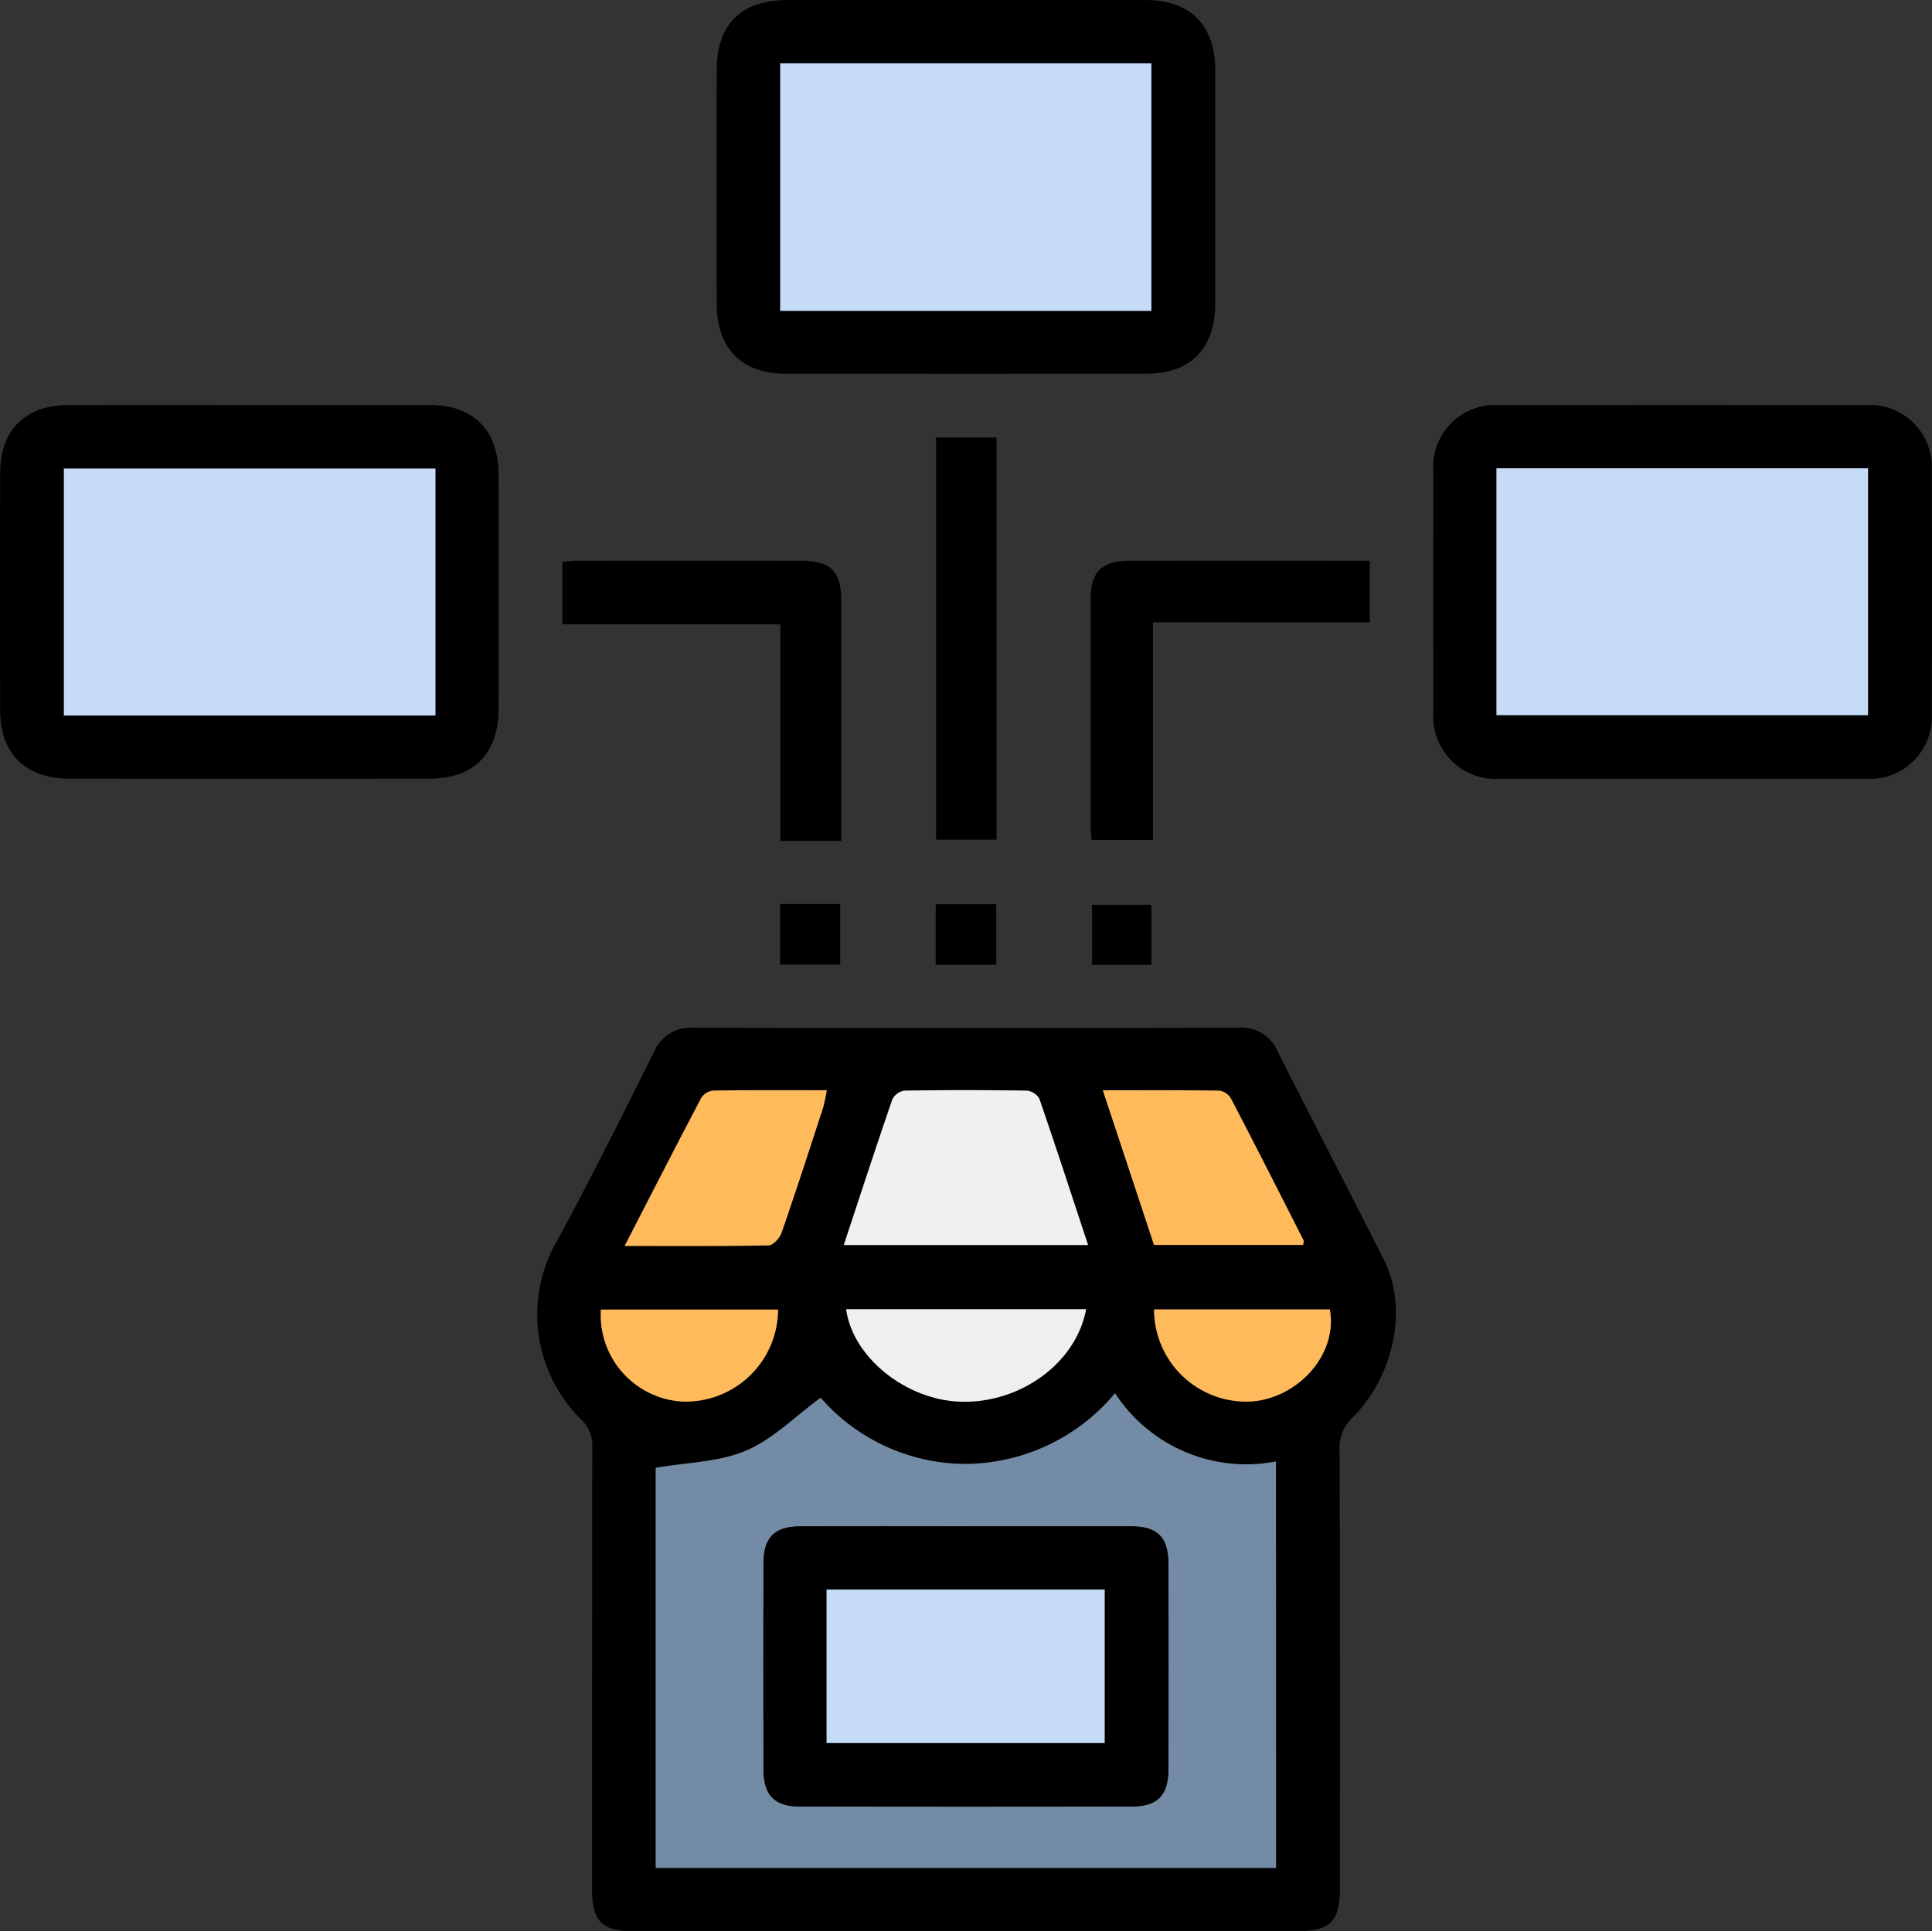 <svg xmlns="http://www.w3.org/2000/svg" width="126.054" height="126.021" viewBox="0 0 126.054 126.021"><rect x="0" y="0" width="126.054" height="126.021" fill="#333333" stroke="none"/><g transform="translate(-5.955 -6.662)"><g transform="translate(5.955 6.662)"><path d="M137.13,263.234q-10.794,0-21.588,0c-2.083,0-2.732-.647-2.733-2.722q0-14.41.011-28.821a2.313,2.313,0,0,0-.748-1.878,9.623,9.623,0,0,1-1.786-11.2c2.3-4.176,4.409-8.464,6.552-12.728a2.6,2.6,0,0,1,2.594-1.609q17.778.036,35.556,0a2.537,2.537,0,0,1,2.531,1.511c2.307,4.559,4.663,9.093,6.964,13.656,1.564,3.1.688,7.519-2.076,10.29a2.657,2.657,0,0,0-.825,2.1q.039,14.284.016,28.567c0,2.228-.615,2.83-2.881,2.831q-10.794,0-21.588,0m20.3-4.134V232.58a10.223,10.223,0,0,1-10.5-4.453,12.8,12.8,0,0,1-9.8,4.614,12.6,12.6,0,0,1-9.409-4.32c-1.676,1.23-3.117,2.714-4.871,3.454-1.78.751-3.871.769-5.887,1.118V259.1Zm-28.2-40.645h15.939c-1.073-3.25-2.1-6.408-3.18-9.549a1.072,1.072,0,0,0-.821-.527q-3.992-.06-7.985,0a1.061,1.061,0,0,0-.785.573c-1.067,3.1-2.085,6.225-3.168,9.5m-14.3.061c3.315,0,6.351.023,9.386-.037.3-.006.73-.472.848-.811.94-2.71,1.824-5.439,2.713-8.166a11.477,11.477,0,0,0,.241-1.145c-2.574,0-4.979-.015-7.384.021a1.071,1.071,0,0,0-.793.456c-1.649,3.13-3.259,6.279-5.012,9.683m34.539-.067h9.736c.012-.149.051-.246.02-.307-1.568-3.086-3.132-6.174-4.731-9.244a1.07,1.07,0,0,0-.754-.515c-2.485-.039-4.971-.023-7.608-.023l3.339,10.089m-20.087,4.193c.42,3.129,3.9,5.928,7.477,6.035,3.906.116,7.539-2.54,8.18-6.035Zm20.093.015a6.017,6.017,0,0,0,6.467,6c3.1-.32,5.522-3.2,5-6Zm-24.535.012h-11.56a5.654,5.654,0,0,0,5.306,6,6.033,6.033,0,0,0,6.255-6" transform="translate(-74.179 -137.213)"/><path d="M160.06,6.664q5.838,0,11.676,0c2.91.005,4.53,1.639,4.533,4.572q.008,7.613,0,15.226c0,2.95-1.609,4.587-4.516,4.589q-11.739.009-23.479,0c-2.9,0-4.527-1.646-4.53-4.576q-.008-7.613,0-15.226c0-3.012,1.595-4.583,4.64-4.586q5.838-.006,11.676,0M172.1,10.8H147.887V26.946H172.1Z" transform="translate(-96.982 -6.662)"/><path d="M22.279,84.526q5.838,0,11.676,0c2.91.005,4.527,1.639,4.53,4.575q.008,7.613,0,15.226c0,2.948-1.611,4.584-4.519,4.586q-11.739.009-23.478,0c-2.861,0-4.521-1.633-4.526-4.452q-.013-7.74,0-15.48c0-2.835,1.646-4.45,4.515-4.455q5.9-.011,11.8,0m12.087,4.152H10.123v16.109H34.366Z" transform="translate(-5.955 -58.101)"/><path d="M297.648,108.912c-3.892,0-7.784.007-11.676,0a4.09,4.09,0,0,1-4.45-4.4q-.016-7.8,0-15.607a4.051,4.051,0,0,1,4.335-4.378q11.929-.017,23.859,0a4.056,4.056,0,0,1,4.324,4.266q.027,7.93,0,15.861a4.046,4.046,0,0,1-4.336,4.256c-4.019.015-8.037,0-12.056,0m-12.009-4.152h24.243V88.651H285.639Z" transform="translate(-188.001 -58.096)"/><path d="M132.281,132.754H128.3V118.623H114.081v-4.071c.251-.022.57-.074.89-.074q7.359-.008,14.718,0c1.9,0,2.587.695,2.59,2.605q.009,7.358,0,14.716v.957" transform="translate(-77.387 -77.886)"/><path d="M219.7,118.492v14.2H215.69c-.019-.316-.056-.64-.056-.964q-.006-7.358,0-14.716c0-1.824.709-2.531,2.531-2.534,5.2-.007,10.4,0,15.679,0v4.019Z" transform="translate(-144.474 -77.886)"/><rect width="3.941" height="26.243" transform="translate(61.077 28.548)"/><rect width="3.924" height="3.955" transform="translate(50.898 58.985)"/><rect width="3.953" height="3.952" transform="translate(61.048 59.002)"/><rect width="3.875" height="3.919" transform="translate(71.252 59.042)"/><path d="M172.5,305.534H132.026V279.427c2.016-.349,4.107-.367,5.887-1.118,1.754-.74,3.195-2.224,4.871-3.454a12.6,12.6,0,0,0,9.409,4.32,12.8,12.8,0,0,0,9.8-4.614,10.222,10.222,0,0,0,10.5,4.453Zm-20.263-22.289c-3.6,0-7.2-.009-10.794,0-1.664.006-2.381.732-2.385,2.413q-.015,6.729,0,13.458c0,1.679.721,2.412,2.385,2.414q10.794.014,21.587,0c1.744,0,2.446-.716,2.45-2.478q.012-6.666,0-13.331c0-1.764-.7-2.473-2.45-2.477-3.6-.01-7.2,0-10.794,0" transform="translate(-89.243 -183.647)" fill="#738ba5"/><path d="M168.184,226.385c1.083-3.276,2.1-6.4,3.168-9.5a1.062,1.062,0,0,1,.785-.573q3.992-.064,7.985,0a1.07,1.07,0,0,1,.821.527c1.081,3.141,2.108,6.3,3.18,9.549Z" transform="translate(-113.13 -145.144)" fill="#f0f0f0"/><path d="M126.048,226.456c1.753-3.4,3.363-6.553,5.012-9.683a1.071,1.071,0,0,1,.793-.456c2.4-.035,4.81-.021,7.384-.021a11.429,11.429,0,0,1-.242,1.145c-.889,2.727-1.772,5.457-2.713,8.167-.118.34-.552.806-.848.811-3.035.06-6.071.037-9.386.037" transform="translate(-85.293 -145.153)" fill="#ffba5b"/><path d="M221.327,226.394l-3.339-10.09c2.638,0,5.124-.016,7.608.023a1.069,1.069,0,0,1,.754.515c1.6,3.07,3.164,6.158,4.731,9.244.031.061-.008.158-.02.307Z" transform="translate(-146.033 -145.158)" fill="#ffba5b"/><path d="M168.635,258.4h15.657c-.641,3.494-4.273,6.151-8.18,6.035-3.58-.107-7.057-2.906-7.477-6.035" transform="translate(-113.428 -172.969)" fill="#efefef"/><path d="M227.846,258.443H239.31c.526,2.8-1.894,5.684-5,6a6.017,6.017,0,0,1-6.467-6" transform="translate(-152.545 -172.999)" fill="#ffba5b"/><path d="M133.008,258.477a6.033,6.033,0,0,1-6.255,6,5.654,5.654,0,0,1-5.306-6Z" transform="translate(-82.242 -173.021)" fill="#ffba5b"/><rect width="24.218" height="16.151" transform="translate(50.905 4.133)" fill="#c5dbf7"/><rect width="24.243" height="16.109" transform="translate(4.168 30.577)" fill="#c5dbf7"/><rect width="24.243" height="16.109" transform="translate(97.638 30.555)" fill="#c5dbf7"/><path d="M165.908,300.143c3.6,0,7.2-.007,10.794,0,1.746,0,2.447.713,2.45,2.477q.012,6.665,0,13.331c0,1.762-.706,2.476-2.45,2.478q-10.794.011-21.587,0c-1.663,0-2.381-.734-2.384-2.414q-.015-6.729,0-13.458c0-1.68.72-2.407,2.385-2.412,3.6-.013,7.2,0,10.793,0m-9.062,14.141h18.144V304.272H156.846Z" transform="translate(-102.916 -200.546)"/><rect width="18.144" height="10.012" transform="translate(53.931 103.726)" fill="#c5dbf7"/></g></g></svg>